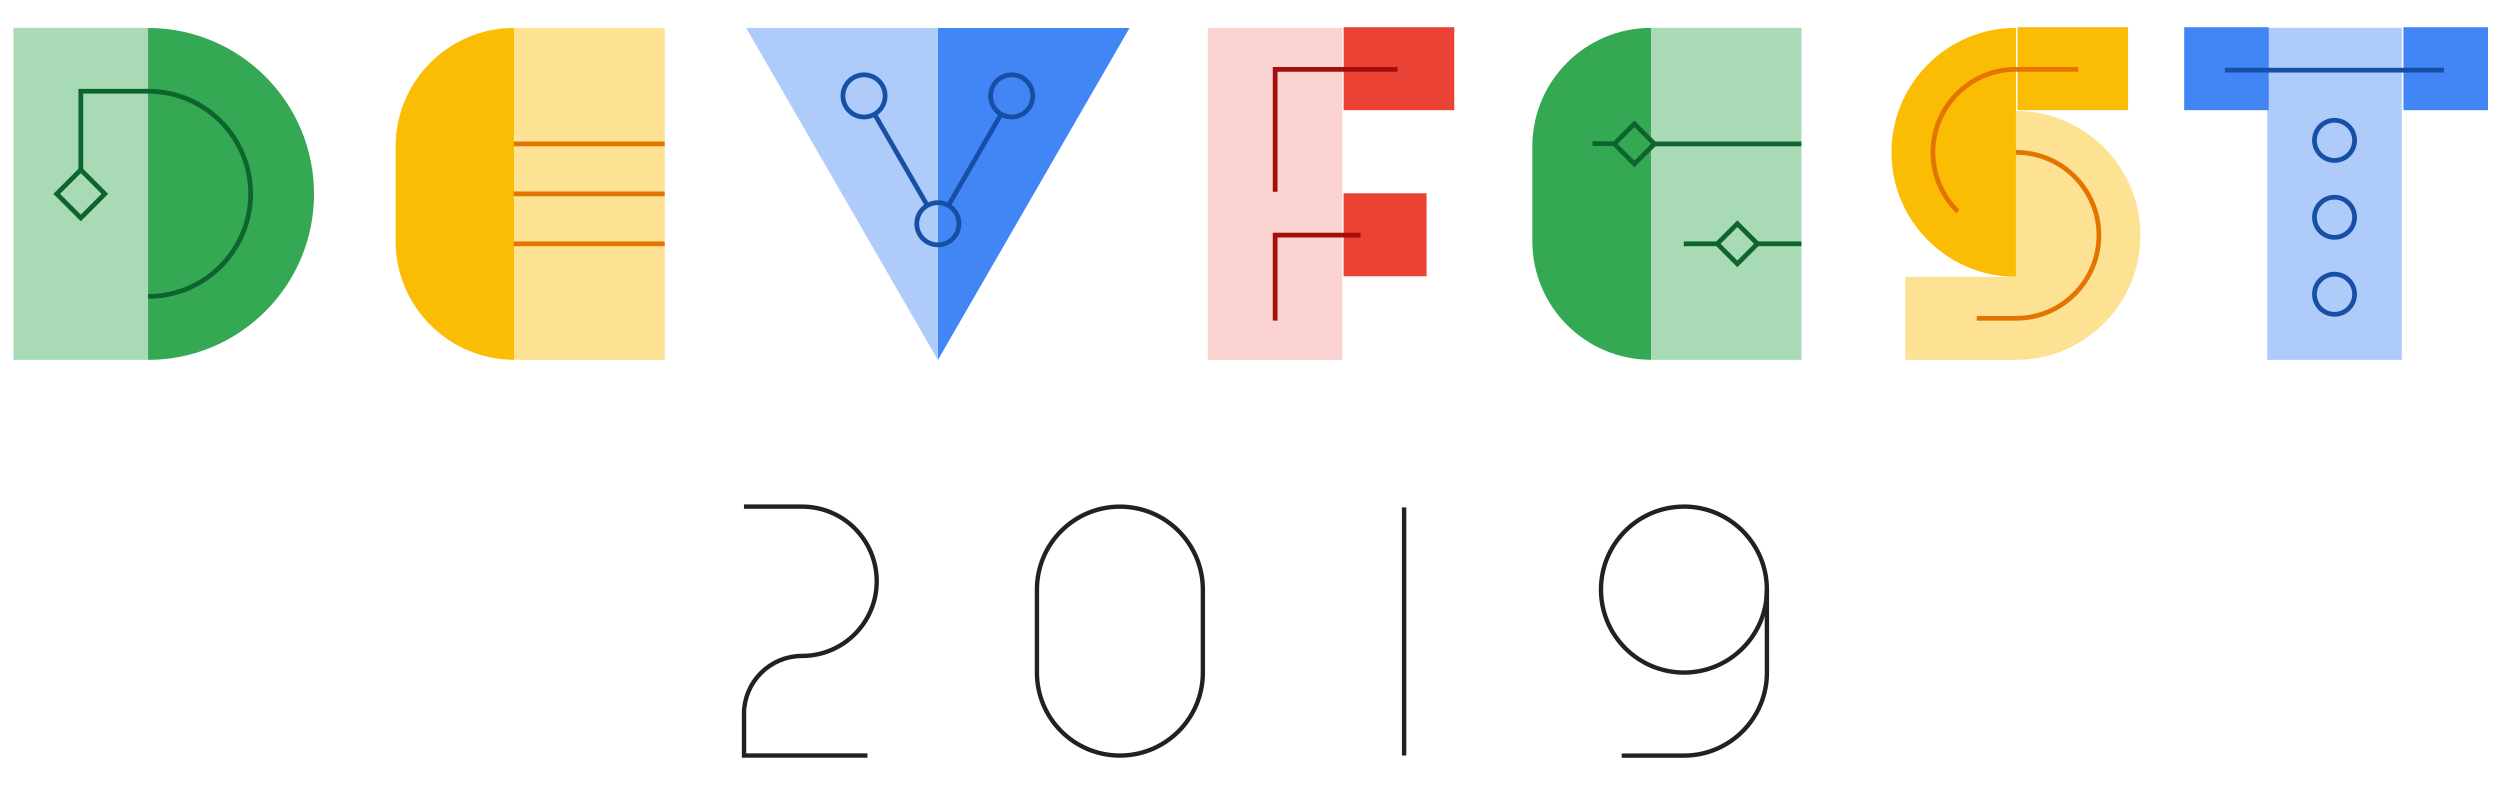 <?xml version="1.0" encoding="UTF-8" standalone="no"?>
<!DOCTYPE svg PUBLIC "-//W3C//DTD SVG 1.1//EN" "http://www.w3.org/Graphics/SVG/1.1/DTD/svg11.dtd">
<svg width="100%" height="100%" viewBox="0 0 1500 475" version="1.1" xmlns="http://www.w3.org/2000/svg" xmlns:xlink="http://www.w3.org/1999/xlink" xml:space="preserve" xmlns:serif="http://www.serif.com/" style="fill-rule:evenodd;clip-rule:evenodd;stroke-miterlimit:10;">
    <g transform="matrix(6.017,0,0,6.017,-999.554,-692.672)">
        <rect x="286.563" y="117.897" width="13.418" height="33.107" style="fill:rgb(250,210,207);"/>
        <rect x="392.204" y="117.897" width="13.419" height="33.107" style="fill:rgb(174,203,250);"/>
        <rect x="167.468" y="117.897" width="13.419" height="33.107" style="fill:rgb(168,218,181);"/>
        <g transform="matrix(0,-0.949,-0.949,0,228.036,128.531)">
            <path d="M-23.672,11.201L11.201,11.201C11.201,18.088 5.618,23.672 -1.269,23.672L-11.202,23.672C-18.089,23.672 -23.672,18.088 -23.672,11.201" style="fill:rgb(251,188,4);fill-rule:nonzero;"/>
        </g>
        <rect x="217.402" y="117.897" width="15.004" height="33.107" style="fill:rgb(253,226,147);"/>
        <g transform="matrix(0.949,0,0,0.949,240.528,151.004)">
            <path d="M0,-34.873L20.134,0L20.134,-34.873L0,-34.873Z" style="fill:rgb(174,203,250);fill-rule:nonzero;"/>
        </g>
        <g transform="matrix(0.949,0,0,0.949,278.757,151.004)">
            <path d="M0,-34.873L-20.134,-34.873L-20.134,0L0,-34.873Z" style="fill:rgb(66,133,244);fill-rule:nonzero;"/>
        </g>
        <g transform="matrix(0.949,0,0,0.949,180.887,151.004)">
            <path d="M0,-34.873C9.63,-34.873 17.437,-27.066 17.437,-17.436C17.437,-7.807 9.63,0 0,0L0,-34.873Z" style="fill:rgb(52,168,83);fill-rule:nonzero;"/>
        </g>
        <g transform="matrix(0.949,0,0,0.949,180.887,124.218)">
            <path d="M0,21.557C5.953,21.557 10.778,16.731 10.778,10.779C10.778,4.826 5.953,0 0,0L-7.067,0L-7.067,8.25" style="fill:none;stroke:rgb(13,101,45);stroke-width:0.5px;"/>
        </g>
        <g transform="matrix(0.949,0,0,0.949,367.148,117.897)">
            <path d="M0,26.155C-7.223,26.155 -13.078,20.3 -13.078,13.078C-13.078,5.855 -7.223,0 0,0L0,26.155Z" style="fill:rgb(251,188,4);fill-rule:nonzero;"/>
        </g>
        <g transform="matrix(-0.949,0,0,0.949,623.718,-53.05)">
            <rect x="329.377" y="180.065" width="11.627" height="8.718" style="fill:rgb(234,67,53);"/>
        </g>
        <g transform="matrix(-0.949,0,0,0.949,788.688,-53.05)">
            <rect x="417.632" y="180.065" width="8.886" height="8.718" style="fill:rgb(66,133,244);"/>
        </g>
        <g transform="matrix(-0.949,0,0,0.949,832.398,-53.05)">
            <rect x="440.653" y="180.065" width="8.886" height="8.718" style="fill:rgb(66,133,244);"/>
        </g>
        <g transform="matrix(-0.949,0,0,0.949,620.955,-19.942)">
            <rect x="329.376" y="162.628" width="8.719" height="8.718" style="fill:rgb(234,67,53);"/>
        </g>
        <g transform="matrix(-0.949,0,0,0.949,758.047,-53.05)">
            <rect x="400.125" y="180.065" width="11.625" height="8.718" style="fill:rgb(251,188,4);"/>
        </g>
        <g transform="matrix(0.949,0,0,0.949,367.148,151.004)">
            <path d="M0,-26.155L0,-8.718L-11.625,-8.718L-11.625,0L0,0C7.222,0 13.078,-5.855 13.078,-13.077C13.078,-20.3 7.222,-26.155 0,-26.155" style="fill:rgb(253,226,147);fill-rule:nonzero;"/>
        </g>
        <g transform="matrix(0.949,0,0,0.949,361.359,122.035)">
            <path d="M0,14.95C-1.618,13.367 -2.621,11.16 -2.621,8.719C-2.621,3.903 1.282,0 6.097,0L12.636,0" style="fill:none;stroke:rgb(227,116,0);stroke-width:0.5px;"/>
        </g>
        <g transform="matrix(0.949,0,0,0.949,387.986,122.115)">
            <path d="M0,0L23.021,0" style="fill:none;stroke:rgb(23,78,166);stroke-width:0.5px;"/>
        </g>
        <g transform="matrix(0,-0.949,-0.949,0,341.385,128.531)">
            <path d="M-23.671,11.202L11.202,11.202C11.202,18.089 5.619,23.672 -1.268,23.672L-11.201,23.672C-18.088,23.672 -23.671,18.089 -23.671,11.202" style="fill:rgb(52,168,83);fill-rule:nonzero;"/>
        </g>
        <rect x="330.751" y="117.897" width="15.004" height="33.107" style="fill:rgb(168,218,181);"/>
        <g transform="matrix(-0.949,-0.006,-0.006,0.949,324.922,129.429)">
            <path d="M-2.251,0.008L0,0.008" style="fill:none;stroke:rgb(13,101,45);stroke-width:0.5px;"/>
        </g>
        <g transform="matrix(-0.949,0,0,0.949,331.058,129.471)">
            <path d="M-15.48,0L0,0" style="fill:none;stroke:rgb(13,101,45);stroke-width:0.5px;"/>
        </g>
        <g transform="matrix(-0.949,0,0,0.949,341.366,139.431)">
            <path d="M-4.622,0L0,0" style="fill:none;stroke:rgb(13,101,45);stroke-width:0.5px;"/>
        </g>
        <g transform="matrix(-0.949,0,0,0.949,334.027,139.431)">
            <path d="M-3.514,0L0,0" style="fill:none;stroke:rgb(13,101,45);stroke-width:0.5px;"/>
        </g>
        <g transform="matrix(0,-0.949,-0.949,0,259.643,135.328)">
            <circle cx="-2.216" cy="0" r="2.216" style="fill:none;stroke:rgb(23,78,166);stroke-width:0.5px;"/>
        </g>
        <g transform="matrix(0,0.949,0.949,0,267.003,122.578)">
            <ellipse cx="2.217" cy="0" rx="2.216" ry="2.217" style="fill:none;stroke:rgb(23,78,166);stroke-width:0.5px;"/>
        </g>
        <g transform="matrix(-0.475,0.822,0.822,0.475,265.951,135.63)">
            <path d="M-8.324,-4.806L2.775,-4.806" style="fill:none;stroke:rgb(23,78,166);stroke-width:0.5px;"/>
        </g>
        <g transform="matrix(0,-0.949,-0.949,0,252.281,122.578)">
            <ellipse cx="-2.217" cy="0" rx="2.216" ry="2.217" style="fill:none;stroke:rgb(23,78,166);stroke-width:0.5px;"/>
        </g>
        <g transform="matrix(0.475,0.822,0.822,-0.475,258.602,126.506)">
            <path d="M-2.775,-4.806L8.324,-4.806" style="fill:none;stroke:rgb(23,78,166);stroke-width:0.5px;"/>
        </g>
        <g transform="matrix(-0.671,-0.671,-0.671,0.671,175.875,132.753)">
            <rect x="-1.788" y="0.741" width="3.577" height="3.577" style="fill:none;stroke:rgb(13,101,45);stroke-width:0.5px;"/>
        </g>
        <g transform="matrix(-0.671,-0.671,-0.671,0.671,337.95,138.015)">
            <rect x="-3.599" y="-1.491" width="2.981" height="2.981" style="fill:none;stroke:rgb(13,101,45);stroke-width:0.5px;"/>
        </g>
        <g transform="matrix(-0.671,-0.671,-0.671,0.671,327.684,128.056)">
            <rect x="-3.599" y="-1.491" width="2.981" height="2.981" style="fill:none;stroke:rgb(13,101,45);stroke-width:0.5px;"/>
        </g>
        <g transform="matrix(0,0.949,0.949,0,398.914,127.115)">
            <circle cx="2.108" cy="0" r="2.108" style="fill:none;stroke:rgb(23,78,166);stroke-width:0.5px;"/>
        </g>
        <g transform="matrix(0,0.949,0.949,0,398.914,134.787)">
            <circle cx="2.108" cy="0" r="2.108" style="fill:none;stroke:rgb(23,78,166);stroke-width:0.5px;"/>
        </g>
        <g transform="matrix(0,0.949,0.949,0,398.914,142.459)">
            <circle cx="2.108" cy="0" r="2.108" style="fill:none;stroke:rgb(23,78,166);stroke-width:0.5px;"/>
        </g>
        <g transform="matrix(0.949,0,0,0.949,363.234,130.312)">
            <path d="M0,17.437L4.122,17.437C8.937,17.437 12.84,13.534 12.84,8.719C12.84,3.904 8.937,0 4.122,0" style="fill:none;stroke:rgb(227,116,0);stroke-width:0.5px;"/>
        </g>
        <g transform="matrix(0.949,0,0,0.949,301.8,147.087)">
            <path d="M0,-8.982L-8.982,-8.982L-8.982,0" style="fill:none;stroke:rgb(165,14,14);stroke-width:0.5px;"/>
        </g>
        <g transform="matrix(0.949,0,0,0.949,305.483,134.243)">
            <path d="M0,-12.862L-12.862,-12.862L-12.862,0" style="fill:none;stroke:rgb(165,14,14);stroke-width:0.5px;"/>
        </g>
        <g transform="matrix(-0.949,0,0,0.949,217.342,129.471)">
            <path d="M-15.867,0L0,0" style="fill:none;stroke:rgb(227,116,0);stroke-width:0.5px;"/>
        </g>
        <g transform="matrix(-0.949,0,0,0.949,217.342,134.451)">
            <path d="M-15.867,0L0,0" style="fill:none;stroke:rgb(227,116,0);stroke-width:0.5px;"/>
        </g>
        <g transform="matrix(-0.949,0,0,0.949,217.342,139.431)">
            <path d="M-15.867,0L0,0" style="fill:none;stroke:rgb(227,116,0);stroke-width:0.5px;"/>
        </g>
        <g transform="matrix(-0.849,0.425,0.425,0.849,341.553,188.689)">
            <path d="M-3.784,-25.262C-8.091,-23.108 -9.836,-17.872 -7.683,-13.565L-3.784,-5.767C-1.631,-1.461 3.605,0.286 7.912,-1.868L13.761,-4.792" style="fill:none;stroke:rgb(32,33,36);stroke-width:0.46px;"/>
        </g>
        <g transform="matrix(0.949,0,0,0.949,277.795,190.462)">
            <path d="M0,-26.155C4.815,-26.155 8.718,-22.252 8.718,-17.437L8.718,-8.718C8.718,-3.904 4.815,0 0,0C-4.815,0 -8.718,-3.904 -8.718,-8.718L-8.718,-17.437C-8.718,-22.252 -4.815,-26.155 0,-26.155Z" style="fill:none;stroke:rgb(32,33,36);stroke-width:0.46px;"/>
        </g>
        <g transform="matrix(0,0.949,0.949,0,318.508,178.086)">
            <path d="M-13.036,-13.036L13.036,-13.036" style="fill:none;stroke:rgb(32,33,36);stroke-width:0.46px;"/>
        </g>
        <g transform="matrix(0.949,0,0,0.949,252.622,186.323)">
            <path d="M0,4.359L-12.969,4.359L-12.969,0" style="fill:none;stroke:rgb(32,33,36);stroke-width:0.46px;"/>
        </g>
        <g transform="matrix(0.671,0.671,0.671,-0.671,234.934,178.611)">
            <path d="M9.749,-1.74C7.365,0.643 7.365,4.508 9.749,6.892C12.813,9.957 12.813,14.924 9.749,17.988C6.685,21.052 1.718,21.052 -1.347,17.987L-5.663,13.671" style="fill:none;stroke:rgb(32,33,36);stroke-width:0.46px;"/>
        </g>
        <g transform="matrix(0.949,0,0,0.949,334.041,182.185)">
            <path d="M0,-17.437C-4.815,-17.437 -8.718,-13.534 -8.718,-8.719C-8.718,-3.904 -4.815,0 0,0C4.815,0 8.718,-3.904 8.718,-8.719" style="fill:none;stroke:rgb(32,33,36);stroke-width:0.46px;"/>
        </g>
    </g>
</svg>
